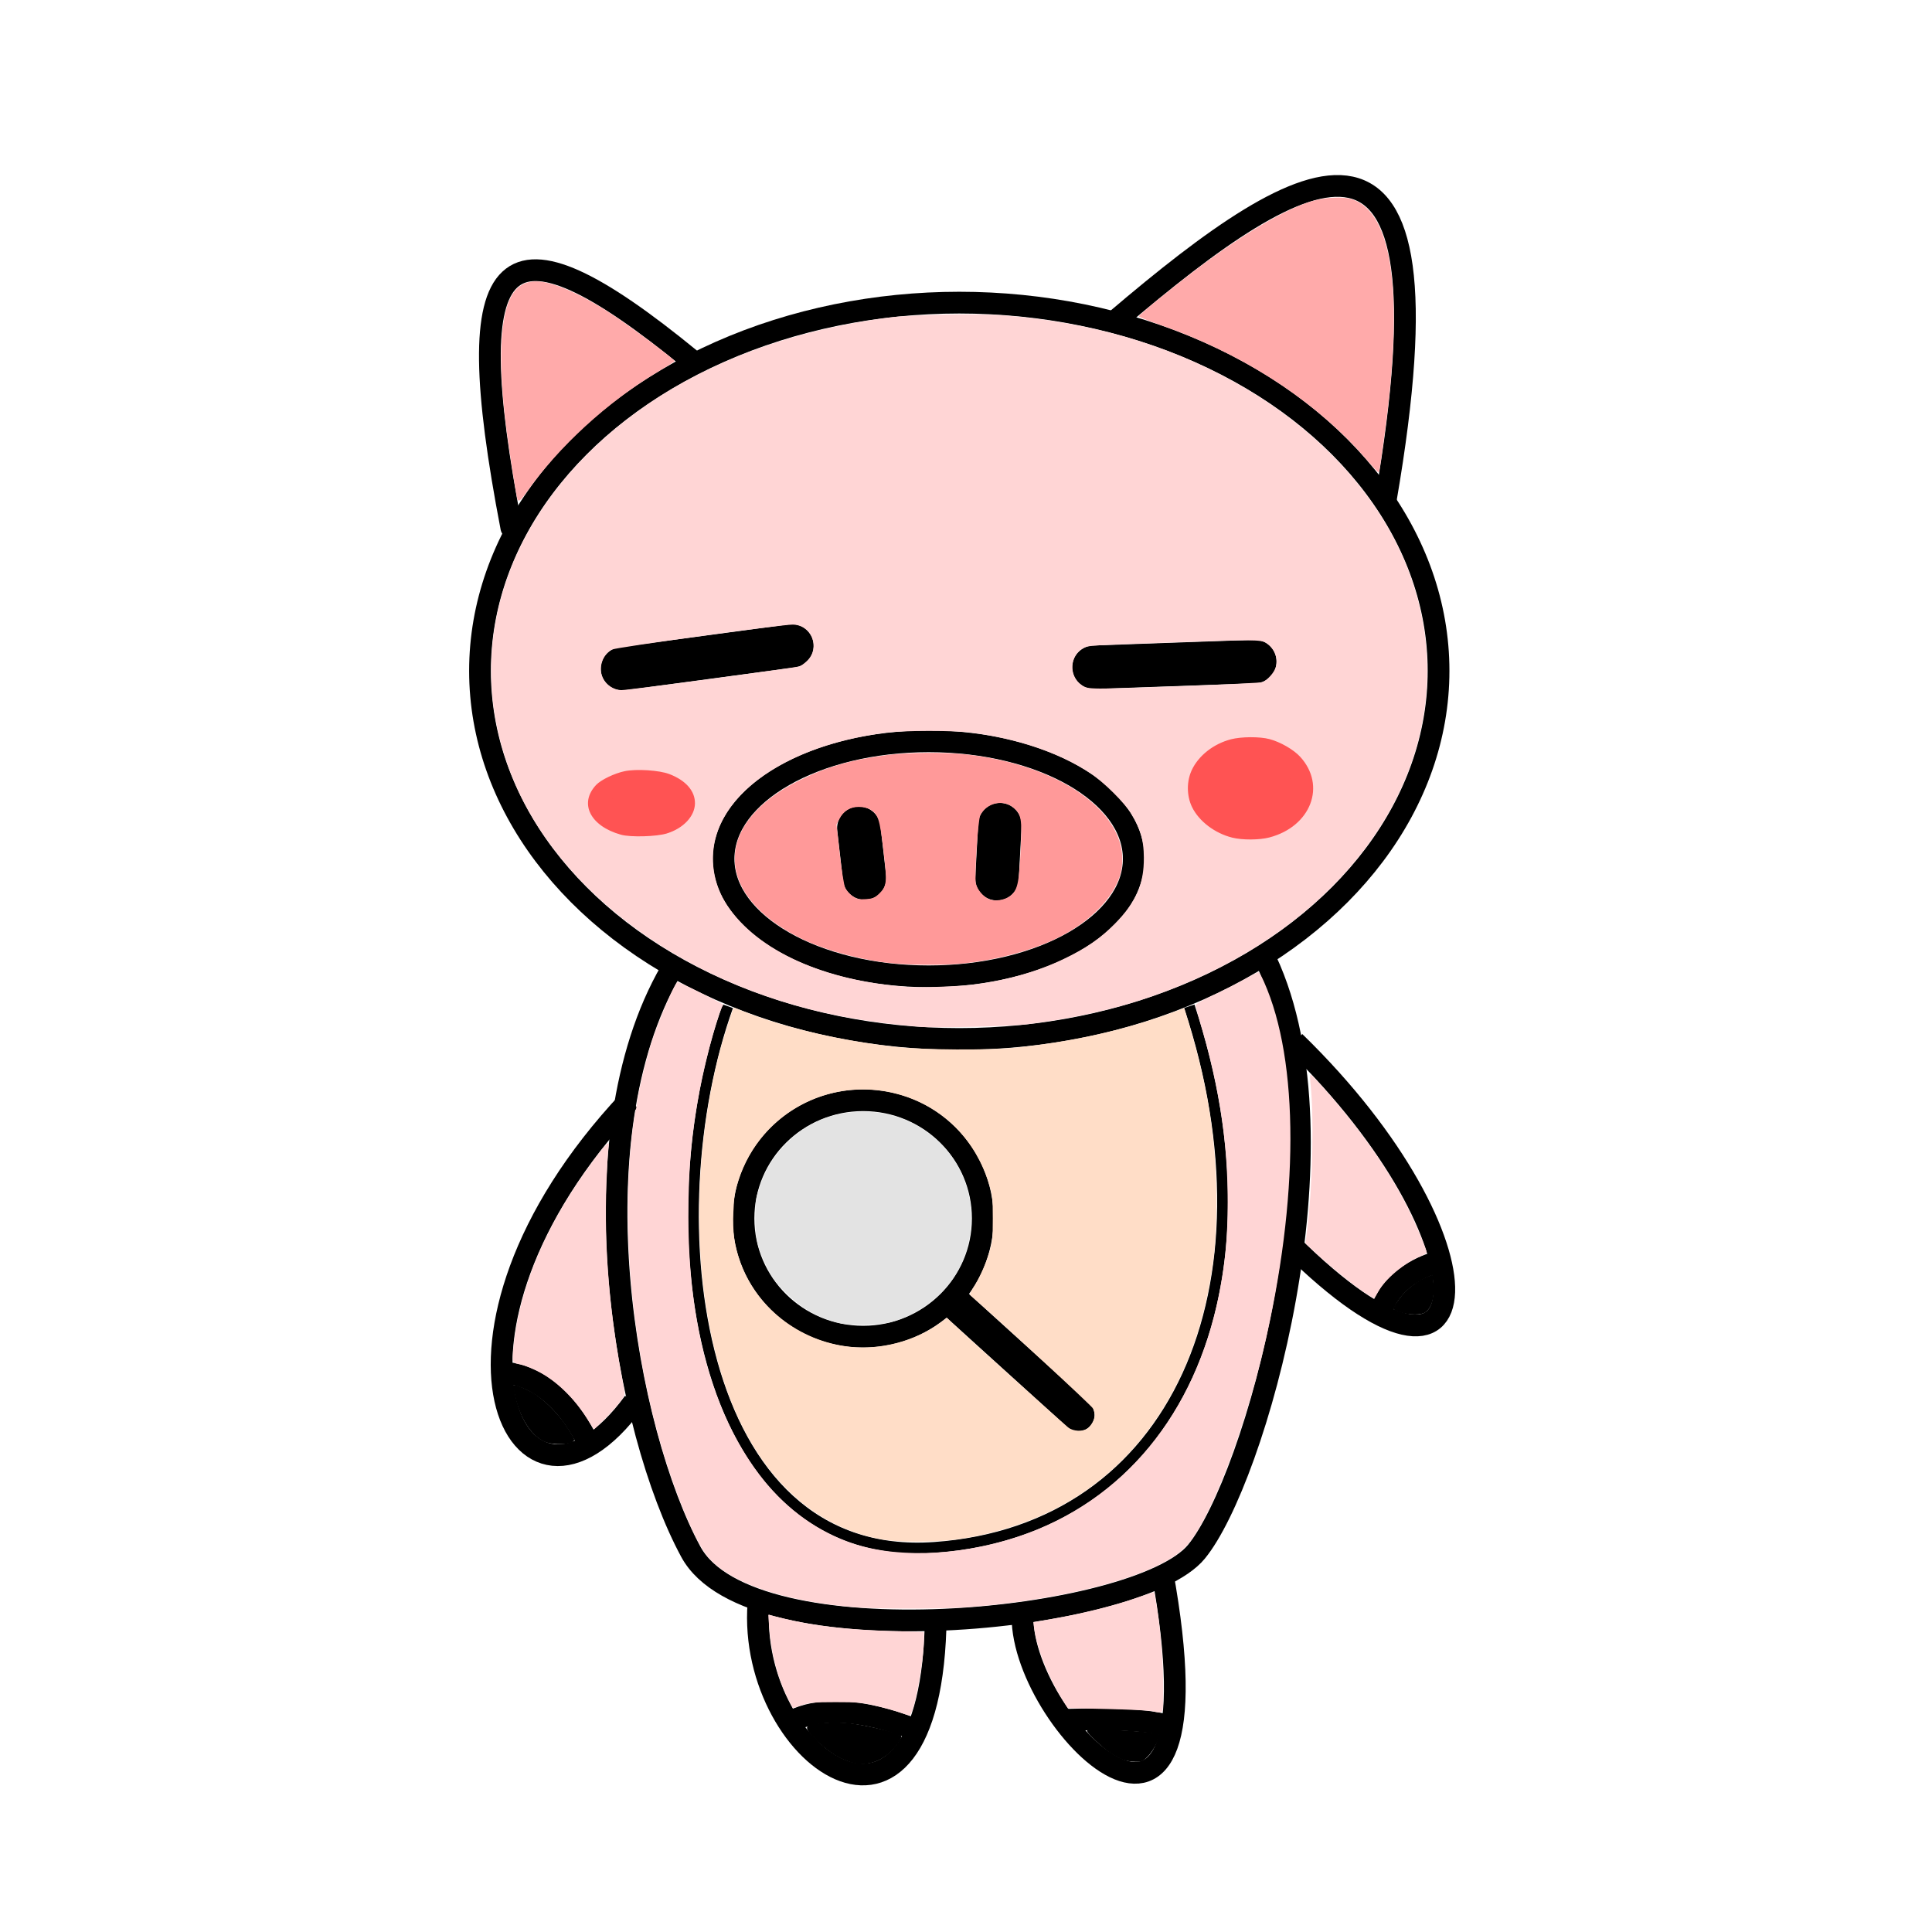 <?xml version="1.0" encoding="UTF-8" standalone="no"?>
<svg
   xmlns:dc="http://purl.org/dc/elements/1.1/"
   xmlns:cc="http://creativecommons.org/ns#"
   xmlns:rdf="http://www.w3.org/1999/02/22-rdf-syntax-ns#"
   xmlns:svg="http://www.w3.org/2000/svg"
   xmlns="http://www.w3.org/2000/svg"
   xmlns:sodipodi="http://sodipodi.sourceforge.net/DTD/sodipodi-0.dtd"
   xmlns:inkscape="http://www.inkscape.org/namespaces/inkscape"
   version="1.1"
   id="svg4213"
   width="1200"
   height="1200"
   viewBox="0 0 1200 1200"
   sodipodi:docname="Search2.svg"
   inkscape:version="1.0.2-2 (e86c870879, 2021-01-15)">
  <defs
     id="defs4217" />
  <sodipodi:namedview
     pagecolor="#ffffff"
     bordercolor="#666666"
     borderopacity="1"
     objecttolerance="10"
     gridtolerance="10"
     guidetolerance="10"
     inkscape:pageopacity="0"
     inkscape:pageshadow="2"
     inkscape:window-width="1920"
     inkscape:window-height="986"
     id="namedview4215"
     showgrid="false"
     inkscape:zoom="0.55981979"
     inkscape:cx="364.93437"
     inkscape:cy="582.82169"
     inkscape:window-x="-11"
     inkscape:window-y="-11"
     inkscape:window-maximized="1"
     inkscape:current-layer="layer11"
     fit-margin-top="0"
     fit-margin-bottom="0"
     fit-margin-left="0"
     fit-margin-right="0"
     viewbox-x="0" />
  <g
     inkscape:groupmode="layer"
     id="layer11"
     inkscape:label="Trace"
     transform="translate(-963.225,-375.359)">
    <ellipse
       style="fill:#ffdd55;fill-opacity:0;stroke:#000000;stroke-width:13.512;stroke-linecap:round;stroke-linejoin:round"
       id="path4226"
       cx="1559.05"
       cy="792.011"
       rx="297.683"
       ry="228.681" />
    <ellipse
       style="fill:#ffdd55;fill-opacity:0;stroke:#000000;stroke-width:13.512;stroke-linecap:round;stroke-linejoin:round"
       id="path4791"
       cx="1540.031"
       cy="908.784"
       rx="127.389"
       ry="72.983" />
    <ellipse
       style="fill:#ff5353;fill-opacity:1;stroke:#ff5353;stroke-width:13.512;stroke-linecap:round;stroke-linejoin:round;stroke-opacity:1"
       id="path4793"
       cx="1361.774"
       cy="874.283"
       rx="26.982"
       ry="14.597" />
    <ellipse
       style="fill:#ff5353;fill-opacity:1;stroke:#ff5353;stroke-width:13.512;stroke-linecap:round;stroke-linejoin:round;stroke-opacity:1"
       id="path4795"
       cx="1739.96"
       cy="864.994"
       rx="32.732"
       ry="25.655" />
    <ellipse
       style="fill:#ffdd55;fill-opacity:0;stroke:#000000;stroke-width:13.512;stroke-linecap:round;stroke-linejoin:round"
       id="path4797"
       cx="1499.337"
       cy="1132.158"
       rx="74.31"
       ry="73.426" />
    <path
       style="fill:none;stroke:#000000;stroke-width:20.267;stroke-linecap:round;stroke-linejoin:miter;stroke-miterlimit:4;stroke-dasharray:none;stroke-opacity:1"
       d="m 1556.839,1185.236 76.08,69.002"
       id="path4799" />
    <path
       style="fill:none;stroke:#000000;stroke-width:27.023;stroke-linecap:round;stroke-linejoin:miter;stroke-miterlimit:4;stroke-dasharray:none;stroke-opacity:1"
       d="m 1349.832,790.684 105.273,-14.154"
       id="path4801" />
    <path
       style="fill:none;stroke:#000000;stroke-width:27.023;stroke-linecap:round;stroke-linejoin:miter;stroke-miterlimit:4;stroke-dasharray:none;stroke-opacity:1"
       d="m 1642.649,789.8 99.965,-3.539"
       id="path4803" />
    <path
       style="fill:none;stroke:#000000;stroke-width:27.023;stroke-linecap:round;stroke-linejoin:miter;stroke-miterlimit:4;stroke-dasharray:none;stroke-opacity:1"
       d="m 1496.683,889.764 3.538,30.963"
       id="path4805" />
    <path
       style="fill:none;stroke:#000000;stroke-width:27.023;stroke-linecap:round;stroke-linejoin:miter;stroke-miterlimit:4;stroke-dasharray:none;stroke-opacity:1"
       d="m 1584.263,887.553 -1.769,33.617"
       id="path4805-1"
       sodipodi:nodetypes="cc" />
    <path
       style="fill:none;stroke:#000000;stroke-width:13.512;stroke-linecap:butt;stroke-linejoin:miter;stroke-miterlimit:4;stroke-dasharray:none;stroke-opacity:1"
       d="m 1379.909,978.229 c -61.04,105.273 -28.309,285.741 12.385,360.935 36.968,68.311 277.779,44.232 314.049,0 36.271,-44.232 96.357,-253.48 43.348,-367.128"
       id="path4827"
       sodipodi:nodetypes="cssc" />
    <path
       style="fill:none;stroke:#000000;stroke-width:13.512;stroke-linecap:butt;stroke-linejoin:miter;stroke-miterlimit:4;stroke-dasharray:none;stroke-opacity:1"
       d="m 1434.758,1366.589 c -11.501,98.196 107.927,184.891 109.696,12.385"
       id="path4829" />
    <path
       style="fill:none;stroke:#000000;stroke-width:13.512;stroke-linecap:butt;stroke-linejoin:miter;stroke-miterlimit:4;stroke-dasharray:none;stroke-opacity:1"
       d="m 1598.417,1376.32 c -4.423,67.233 127.389,199.045 86.695,-24.77"
       id="path4831" />
    <path
       style="fill:none;stroke:#000000;stroke-width:13.512;stroke-linecap:butt;stroke-linejoin:miter;stroke-miterlimit:4;stroke-dasharray:none;stroke-opacity:1"
       d="m 1354.255,1058.732 c -138.005,146.851 -69.002,285.741 2.654,187.545"
       id="path4833"
       sodipodi:nodetypes="cc" />
    <path
       style="fill:none;stroke:#000000;stroke-width:13.512;stroke-linecap:butt;stroke-linejoin:miter;stroke-miterlimit:4;stroke-dasharray:none;stroke-opacity:1"
       d="m 1767.384,1022.461 c 127.389,123.85 121.197,248.585 -2.654,125.62"
       id="path4837" />
    <path
       style="fill:none;stroke:#000000;stroke-width:6.756;stroke-linecap:butt;stroke-linejoin:miter;stroke-miterlimit:4;stroke-dasharray:none;stroke-opacity:1"
       d="m 1415.295,1000.345 c -46.886,130.928 -22.116,346.781 128.274,336.165 150.39,-10.616 215.853,-161.89 158.352,-336.165"
       id="path4839" />
    <path
       style="fill:none;stroke:#000000;stroke-width:13.512;stroke-linecap:round;stroke-linejoin:miter;stroke-miterlimit:4;stroke-dasharray:none;stroke-opacity:1"
       d="m 1280.829,703.104 c -33.617,-175.16 -6.192,-200.815 111.465,-104.388"
       id="path4841"
       sodipodi:nodetypes="cc" />
    <path
       style="fill:none;stroke:#000000;stroke-width:13.512;stroke-linecap:butt;stroke-linejoin:miter;stroke-miterlimit:4;stroke-dasharray:none;stroke-opacity:1"
       d="m 1656.804,573.946 c 118.543,-100.85 213.2,-155.698 167.198,111.465"
       id="path4843" />
    <path
       style="fill:none;stroke:#000000;stroke-width:13.512;stroke-linecap:butt;stroke-linejoin:miter;stroke-miterlimit:4;stroke-dasharray:none;stroke-opacity:1"
       d="m 1271.098,1227.699 c 38.04,-0.885 56.617,42.463 56.617,42.463"
       id="path4845" />
    <path
       style="fill:none;stroke:#000000;stroke-width:13.512;stroke-linecap:butt;stroke-linejoin:miter;stroke-miterlimit:4;stroke-dasharray:none;stroke-opacity:1"
       d="m 1453.335,1445.322 c 29.193,-16.808 76.079,3.539 76.079,3.539"
       id="path4847" />
    <path
       style="fill:none;stroke:#000000;stroke-width:13.512;stroke-linecap:butt;stroke-linejoin:miter;stroke-miterlimit:4;stroke-dasharray:none;stroke-opacity:1"
       d="m 1624.956,1443.553 c 62.81,-1.769 65.464,5.308 65.464,5.308"
       id="path4849" />
    <path
       style="fill:none;stroke:#000000;stroke-width:13.512;stroke-linecap:butt;stroke-linejoin:miter;stroke-miterlimit:4;stroke-dasharray:none;stroke-opacity:1"
       d="m 1821.348,1188.775 c 7.962,-23.001 33.617,-29.193 33.617,-29.193"
       id="path4851" />
    <path
       style="fill:#000000;stroke:#000000;stroke-width:0.885;stroke-opacity:1"
       d="m 1301.33,1270.325 c -7.754,-3.542 -14.649,-14.234 -17.585,-27.27 -0.789,-3.502 -1.434,-6.559 -1.434,-6.794 0,-0.851 5.347,1.136 10.621,3.947 6.958,3.709 16.444,13.006 22.083,21.643 2.448,3.75 4.451,7.175 4.451,7.611 0,2.763 -12.656,3.366 -18.135,0.863 z"
       id="path4853" />
    <path
       style="fill:#000000;stroke:#000000;stroke-width:0.885;stroke-opacity:1"
       d="m 1833.223,1190.062 c -2.311,-0.711 -4.202,-1.634 -4.202,-2.053 0,-0.418 1.717,-3.093 3.816,-5.945 3.852,-5.233 10.747,-10.654 16.634,-13.08 l 3.2,-1.318 0.497,4.607 c 0.892,8.261 -0.982,15.094 -4.89,17.831 -2.451,1.717 -9.397,1.697 -15.056,-0.043 z"
       id="path4855" />
    <path
       style="fill:#000000;stroke:#000000;stroke-width:0.885;stroke-opacity:1"
       d="m 1494.021,1470.11 c -2.035,-0.408 -5.919,-1.827 -8.63,-3.155 -9.086,-4.449 -22.354,-16.889 -20.254,-18.989 1.927,-1.927 15.786,-2.935 25.605,-1.863 8.811,0.962 28.542,5.521 31.317,7.236 0.963,0.595 0.698,1.482 -1.315,4.387 -6.784,9.789 -16.71,14.389 -26.723,12.384 z"
       id="path4857" />
    <path
       style="fill:#000000;stroke:#000000;stroke-width:0.885;stroke-opacity:1"
       d="m 1660.728,1467.917 c -1.819,-0.668 -5.202,-2.486 -7.519,-4.041 -4.66,-3.126 -14.387,-12.248 -14.387,-13.492 0,-1.314 42.606,1.027 43.996,2.417 0.916,0.916 -3.478,9.521 -6.468,12.663 -3.324,3.494 -3.951,3.788 -7.962,3.73 -2.395,-0.034 -5.842,-0.609 -7.66,-1.277 z"
       id="path4859" />
    <path
       style="fill:#ffd5d5;stroke:none;stroke-width:0.885"
       d="m 1534.434,1013.125 c -35.196,-3.077 -61.637,-8.096 -88.86,-16.869 -75.498,-24.329 -136.227,-74.279 -162.074,-133.306 -30.772,-70.275 -14.261,-146.672 44.379,-205.342 45.759,-45.782 110.793,-75.21 187.977,-85.058 14.472,-1.847 55.007,-2.574 71.264,-1.28 53.663,4.274 101.248,18.096 143.266,41.616 54.915,30.739 94.104,75.006 110.493,124.812 34.863,105.948 -35.831,214.923 -167.557,258.29 -20.929,6.89 -45.946,12.303 -71.656,15.503 -10.532,1.311 -57.789,2.459 -67.233,1.634 z m 32.29,-26.092 c 20.38,-2.396 40.065,-7.878 56.667,-15.779 14.202,-6.759 23.16,-12.898 32.24,-22.094 13.293,-13.463 18.189,-24.635 18.059,-41.212 -0.085,-10.838 -1.831,-17.017 -7.552,-26.732 -4.111,-6.98 -17.455,-20.238 -25.988,-25.821 -19.146,-12.525 -45.123,-21.321 -73.868,-25.014 -10.974,-1.41 -41.392,-1.379 -52.636,0.054 -54.535,6.947 -95.249,31.354 -105.282,63.114 -4.656,14.74 -2.223,31.059 6.595,44.225 18.95,28.294 60.384,46.938 112.399,50.578 7.328,0.513 30.353,-0.258 39.367,-1.318 z m 184.854,-91.497 c 25.917,-6.751 35.653,-32.29 19.138,-50.207 -4.08,-4.427 -12.223,-9.103 -18.985,-10.903 -6.048,-1.61 -17.536,-1.55 -23.971,0.126 -10.744,2.799 -19.998,10.046 -24.247,18.991 -3.35,7.053 -3.292,16.162 0.149,23.169 4.309,8.775 14.113,16.21 24.952,18.922 6.196,1.55 16.812,1.505 22.964,-0.097 z m -374.03,-2.538 c 10.218,-3.215 17.212,-10.717 17.331,-18.592 0.116,-7.706 -5.65,-14.328 -15.893,-18.251 -6.262,-2.398 -20.442,-3.321 -27.741,-1.806 -6.39,1.327 -14.787,5.38 -17.8,8.592 -10.703,11.412 -3.654,25.507 15.435,30.866 5.955,1.671 22.246,1.212 28.668,-0.809 z m 28.11,-96.079 c 28.923,-3.896 53.308,-7.337 54.19,-7.647 0.882,-0.31 2.905,-1.786 4.495,-3.28 8.747,-8.215 3.104,-22.66 -8.859,-22.677 -7.242,-0.009 -109.495,14.111 -112.16,15.489 -5.904,3.053 -8.621,11.449 -5.698,17.608 2.127,4.482 6.909,7.591 11.675,7.591 2.074,0 27.434,-3.188 56.357,-7.084 z m 294.647,4.48 c 24.814,-0.92 45.913,-1.962 46.886,-2.316 3.186,-1.16 7.535,-6.008 8.455,-9.425 1.523,-5.654 -0.859,-11.598 -6.009,-14.993 -3.09,-2.037 -8.628,-2.069 -57.295,-0.326 -53.008,1.898 -52.939,1.894 -55.974,3.463 -8.876,4.59 -9.543,17.487 -1.196,23.159 3.961,2.692 4.285,2.694 65.132,0.439 z"
       id="path4861" />
    <path
       style="fill:#ffd5d5;stroke:none;stroke-width:0.885"
       d="m 1493.741,1373.617 c -44.416,-3.904 -76.784,-14.983 -90.636,-31.024 -6.366,-7.372 -16.385,-29.613 -24.744,-54.929 -21.736,-65.83 -30.315,-147.612 -22.143,-211.088 0.728,-5.652 1.555,-10.874 1.838,-11.604 0.283,-0.73 0.66,-3 0.837,-5.044 0.428,-4.945 6.017,-28.1 8.925,-36.977 4.648,-14.187 14.769,-37.597 16.255,-37.597 1.418,0 29.315,13.961 28.501,14.263 -2.086,0.776 -10.604,31.223 -14.695,52.527 -5.186,27.007 -7.11,48.526 -7.078,79.176 0.072,66.917 14.936,121.139 43.721,159.477 14.694,19.57 33.369,33.88 54.796,41.989 27.943,10.574 68.212,9.498 105.73,-2.826 65.425,-21.491 110.903,-76.457 125.558,-151.753 3.742,-19.227 5.116,-34.226 5.145,-56.175 0.049,-36.383 -4.896,-69.82 -15.894,-107.484 -2.202,-7.542 -4.058,-14.201 -4.123,-14.799 -0.066,-0.598 4.657,-3.292 10.496,-5.987 5.839,-2.695 14.511,-7.083 19.271,-9.75 4.761,-2.668 8.987,-4.85 9.392,-4.85 0.405,0 1.935,2.687 3.401,5.971 22.018,49.34 21.901,135.306 -0.313,228.46 -11.836,49.637 -31.075,100.176 -45.294,118.989 -4.337,5.738 -10.303,10.19 -20.074,14.979 -25.748,12.621 -71.365,22.599 -119.427,26.122 -14.364,1.053 -57.173,1.012 -69.445,-0.068 z"
       id="path4863" />
    <path
       style="fill:#ffd5d5;stroke:none;stroke-width:0.885"
       d="m 1328.07,1256.776 c -8.163,-13.094 -19.896,-24.341 -31.163,-29.873 -3.892,-1.911 -8.496,-3.728 -10.231,-4.037 -5.527,-0.985 -5.508,-0.938 -4.464,-11.318 3.776,-37.518 20.905,-77.163 50.239,-116.276 7.581,-10.108 9.704,-11.935 8.74,-7.519 -0.292,1.338 -0.867,11.315 -1.278,22.17 -1.54,40.718 1.855,81.093 10.625,126.364 1.04,5.369 1.019,5.491 -1.55,8.985 -2.845,3.868 -7.847,9.338 -13.355,14.601 l -3.53,3.373 z"
       id="path4865" />
    <path
       style="fill:#ffd5d5;stroke:none;stroke-width:0.885"
       d="m 1810.879,1178.27 c -6.787,-4.452 -22.028,-16.783 -30.339,-24.547 l -6.461,-6.035 1.317,-11.058 c 3.181,-26.704 4.015,-68.973 1.753,-88.805 -0.406,-3.559 -0.294,-5.098 0.355,-4.865 0.522,0.187 4.639,4.519 9.149,9.626 21.984,24.894 39.46,49.914 50.979,72.987 4.95,9.914 11.735,25.968 11.735,27.764 0,0.437 -1.657,1.458 -3.683,2.268 -10.014,4.007 -22.328,14.314 -26.503,22.183 -1.155,2.177 -2.303,3.959 -2.551,3.959 -0.248,0 -2.837,-1.565 -5.752,-3.477 z"
       id="path4867" />
    <path
       style="fill:#ffd5d5;stroke:none;stroke-width:0.885"
       d="m 1522.049,1438.979 c -2.676,-0.954 -9.245,-2.78 -14.597,-4.059 -8.603,-2.055 -11.526,-2.323 -25.212,-2.311 -13.383,0.014 -16.235,0.267 -21.041,1.881 l -5.56,1.867 -2.954,-5.888 c -6.394,-12.742 -10.484,-28.196 -11.662,-44.056 l -0.601,-8.089 10.072,2.452 c 18.51,4.505 38.904,6.845 66.911,7.675 l 19.683,0.584 v 4.067 c 0,14.758 -6.338,48.028 -9.092,47.728 -0.595,-0.065 -3.271,-0.898 -5.947,-1.851 z"
       id="path4869" />
    <path
       style="fill:#ffd5d5;stroke:none;stroke-width:0.885"
       d="m 1678.631,1438.177 c -2.19,-0.429 -14.835,-1.031 -28.101,-1.338 l -24.12,-0.558 -3.935,-6.313 c -8.179,-13.123 -15.21,-30.96 -16.781,-42.57 l -0.602,-4.452 13.99,-2.483 c 17.479,-3.102 37.456,-8.163 50.66,-12.833 5.572,-1.971 10.236,-3.478 10.364,-3.35 0.128,0.128 0.833,3.996 1.564,8.594 2.557,16.062 4.037,34.53 4.037,50.356 0,17.893 0.675,16.466 -7.077,14.947 z"
       id="path4871" />
    <path
       style="fill:#ffaaaa;stroke:none;stroke-width:0.885"
       d="m 1284.545,685.239 c -0.679,-2.064 -4.825,-28.466 -6.564,-41.8 -2.798,-21.452 -3.926,-39.593 -3.329,-53.521 1.193,-27.83 7.693,-39.809 21.6,-39.809 10.042,0 27.864,7.79 47.541,20.781 12.221,8.069 38.323,27.607 38.42,28.759 0.02,0.243 -4.947,3.42 -11.039,7.059 -30.37,18.142 -60.967,46.183 -80.379,73.665 -4.187,5.927 -5.552,6.99 -6.251,4.866 z"
       id="path4873" />
    <path
       style="fill:#ffaaaa;fill-opacity:1;stroke:none;stroke-width:0.885"
       d="m 1812.333,661.212 c -31.165,-36.304 -76.442,-65.901 -128.668,-84.108 -7.206,-2.512 -13.104,-4.868 -13.106,-5.236 0,-0.926 19.886,-17.141 36.508,-29.762 27.511,-20.889 53.932,-36.529 70.203,-41.559 8.593,-2.656 20.125,-3.289 25.771,-1.413 25.186,8.365 32.15,58.526 20.219,145.632 -3.218,23.497 -3.282,23.885 -3.933,23.885 -0.334,0 -3.481,-3.348 -6.994,-7.44 z"
       id="path4875" />
    <path
       style="fill:#ff9999;fill-opacity:1;stroke:none;stroke-width:0.885"
       d="m 1514.528,973.368 c -19.134,-2.322 -40.253,-8.322 -54.496,-15.484 -54.071,-27.186 -53.876,-71.633 0.43,-98.175 16.773,-8.198 31.957,-12.539 53.927,-15.419 12.014,-1.575 35.684,-1.787 48.168,-0.431 59.725,6.486 102.019,36.965 97.443,70.222 -2.252,16.372 -18.657,33.91 -41.914,44.809 -15.569,7.296 -37.003,12.909 -56.985,14.925 -12.188,1.229 -34.529,1.015 -46.573,-0.447 z m 76.143,-41.522 c 4.502,-3.433 5.461,-7.562 6.457,-27.782 0.99,-20.115 0.545,-22.862 -4.383,-27.008 -6.456,-5.432 -16.619,-3.123 -20.661,4.694 -1.389,2.685 -3.65,37.401 -2.749,42.203 0.682,3.638 4.349,8.142 7.961,9.779 3.715,1.684 9.823,0.822 13.375,-1.887 z m -81.422,-1.366 c 4.888,-4.738 5.101,-6.919 2.666,-27.25 -2.317,-19.346 -3.249,-22.168 -8.298,-25.14 -1.548,-0.911 -4.431,-1.548 -7.007,-1.548 -5.401,0 -9.487,2.531 -12.026,7.452 l -1.791,3.471 2.02,18.203 c 1.156,10.421 2.605,19.455 3.389,21.132 0.753,1.611 2.805,3.926 4.56,5.145 2.707,1.88 3.964,2.165 8.287,1.879 4.367,-0.288 5.541,-0.767 8.2,-3.344 z"
       id="path4877" />
    <path
       style="fill:#ffddc7;fill-opacity:1;stroke:none;stroke-width:0.885"
       d="m 1511.82,1331.642 c -39.988,-6.722 -72.143,-34.578 -91.845,-79.566 -25.552,-58.346 -29.657,-143.8 -10.582,-220.277 2.355,-9.442 8.998,-30.52 9.618,-30.52 0.205,0 3.269,1.146 6.809,2.547 25.423,10.061 61.485,18.358 95.121,21.885 16.893,1.771 55.742,2.013 71.879,0.447 35.052,-3.402 69.856,-11.149 98.757,-21.984 l 7.196,-2.698 3.271,10.937 c 11.512,38.492 16.673,71.762 16.729,107.85 0.034,21.797 -0.84,33.106 -3.931,50.867 -11.48,65.964 -46.163,116.449 -97.695,142.206 -18.1,9.047 -39.803,15.607 -60.458,18.274 -13.104,1.692 -34.899,1.707 -44.87,0.031 z m 126.811,-69.004 c 2.311,-1.619 4.615,-5.744 4.615,-8.265 0,-0.974 -0.481,-2.828 -1.07,-4.12 -0.764,-1.678 -57.52,-54.065 -76.257,-70.388 -0.463,-0.403 0.155,-2.152 1.454,-4.114 3.991,-6.032 7.677,-14.068 10.113,-22.051 2.14,-7.012 2.375,-9.139 2.375,-21.494 0,-12.35 -0.236,-14.484 -2.371,-21.481 -8.039,-26.34 -26.922,-46.078 -52.059,-54.413 -43.391,-14.388 -89.299,8.686 -103.475,52.009 -2.312,7.065 -2.822,10.219 -3.202,19.796 -0.497,12.54 0.469,20.033 3.877,30.051 9.842,28.937 36.721,50.12 68.117,53.684 19.228,2.183 40.925,-3.506 56.236,-14.745 l 4.381,-3.216 3.257,3.083 c 6.999,6.626 69.752,63.221 72.157,65.076 3.05,2.352 8.918,2.643 11.853,0.588 z"
       id="path4881" />
    <path
       style="fill:#e3e3e3;fill-opacity:1;stroke:none;stroke-width:0.885"
       d="m 1485.217,1197.284 c -13.365,-3.031 -23.664,-8.818 -34.037,-19.126 -6.344,-6.304 -8.303,-8.965 -11.721,-15.924 -5.883,-11.977 -7.193,-17.657 -7.131,-30.914 0.046,-9.97 0.321,-11.845 2.789,-19.063 3.555,-10.398 7.891,-17.68 15.035,-25.253 13.281,-14.078 29.759,-21.128 49.418,-21.142 24.373,-0.017 46.569,12.793 58.51,33.767 13.183,23.156 10.748,53.255 -5.981,73.93 -8.525,10.536 -21.787,19.213 -34.915,22.843 -7.214,1.995 -24.901,2.482 -31.966,0.879 z"
       id="path4883" />
  </g>
</svg>
